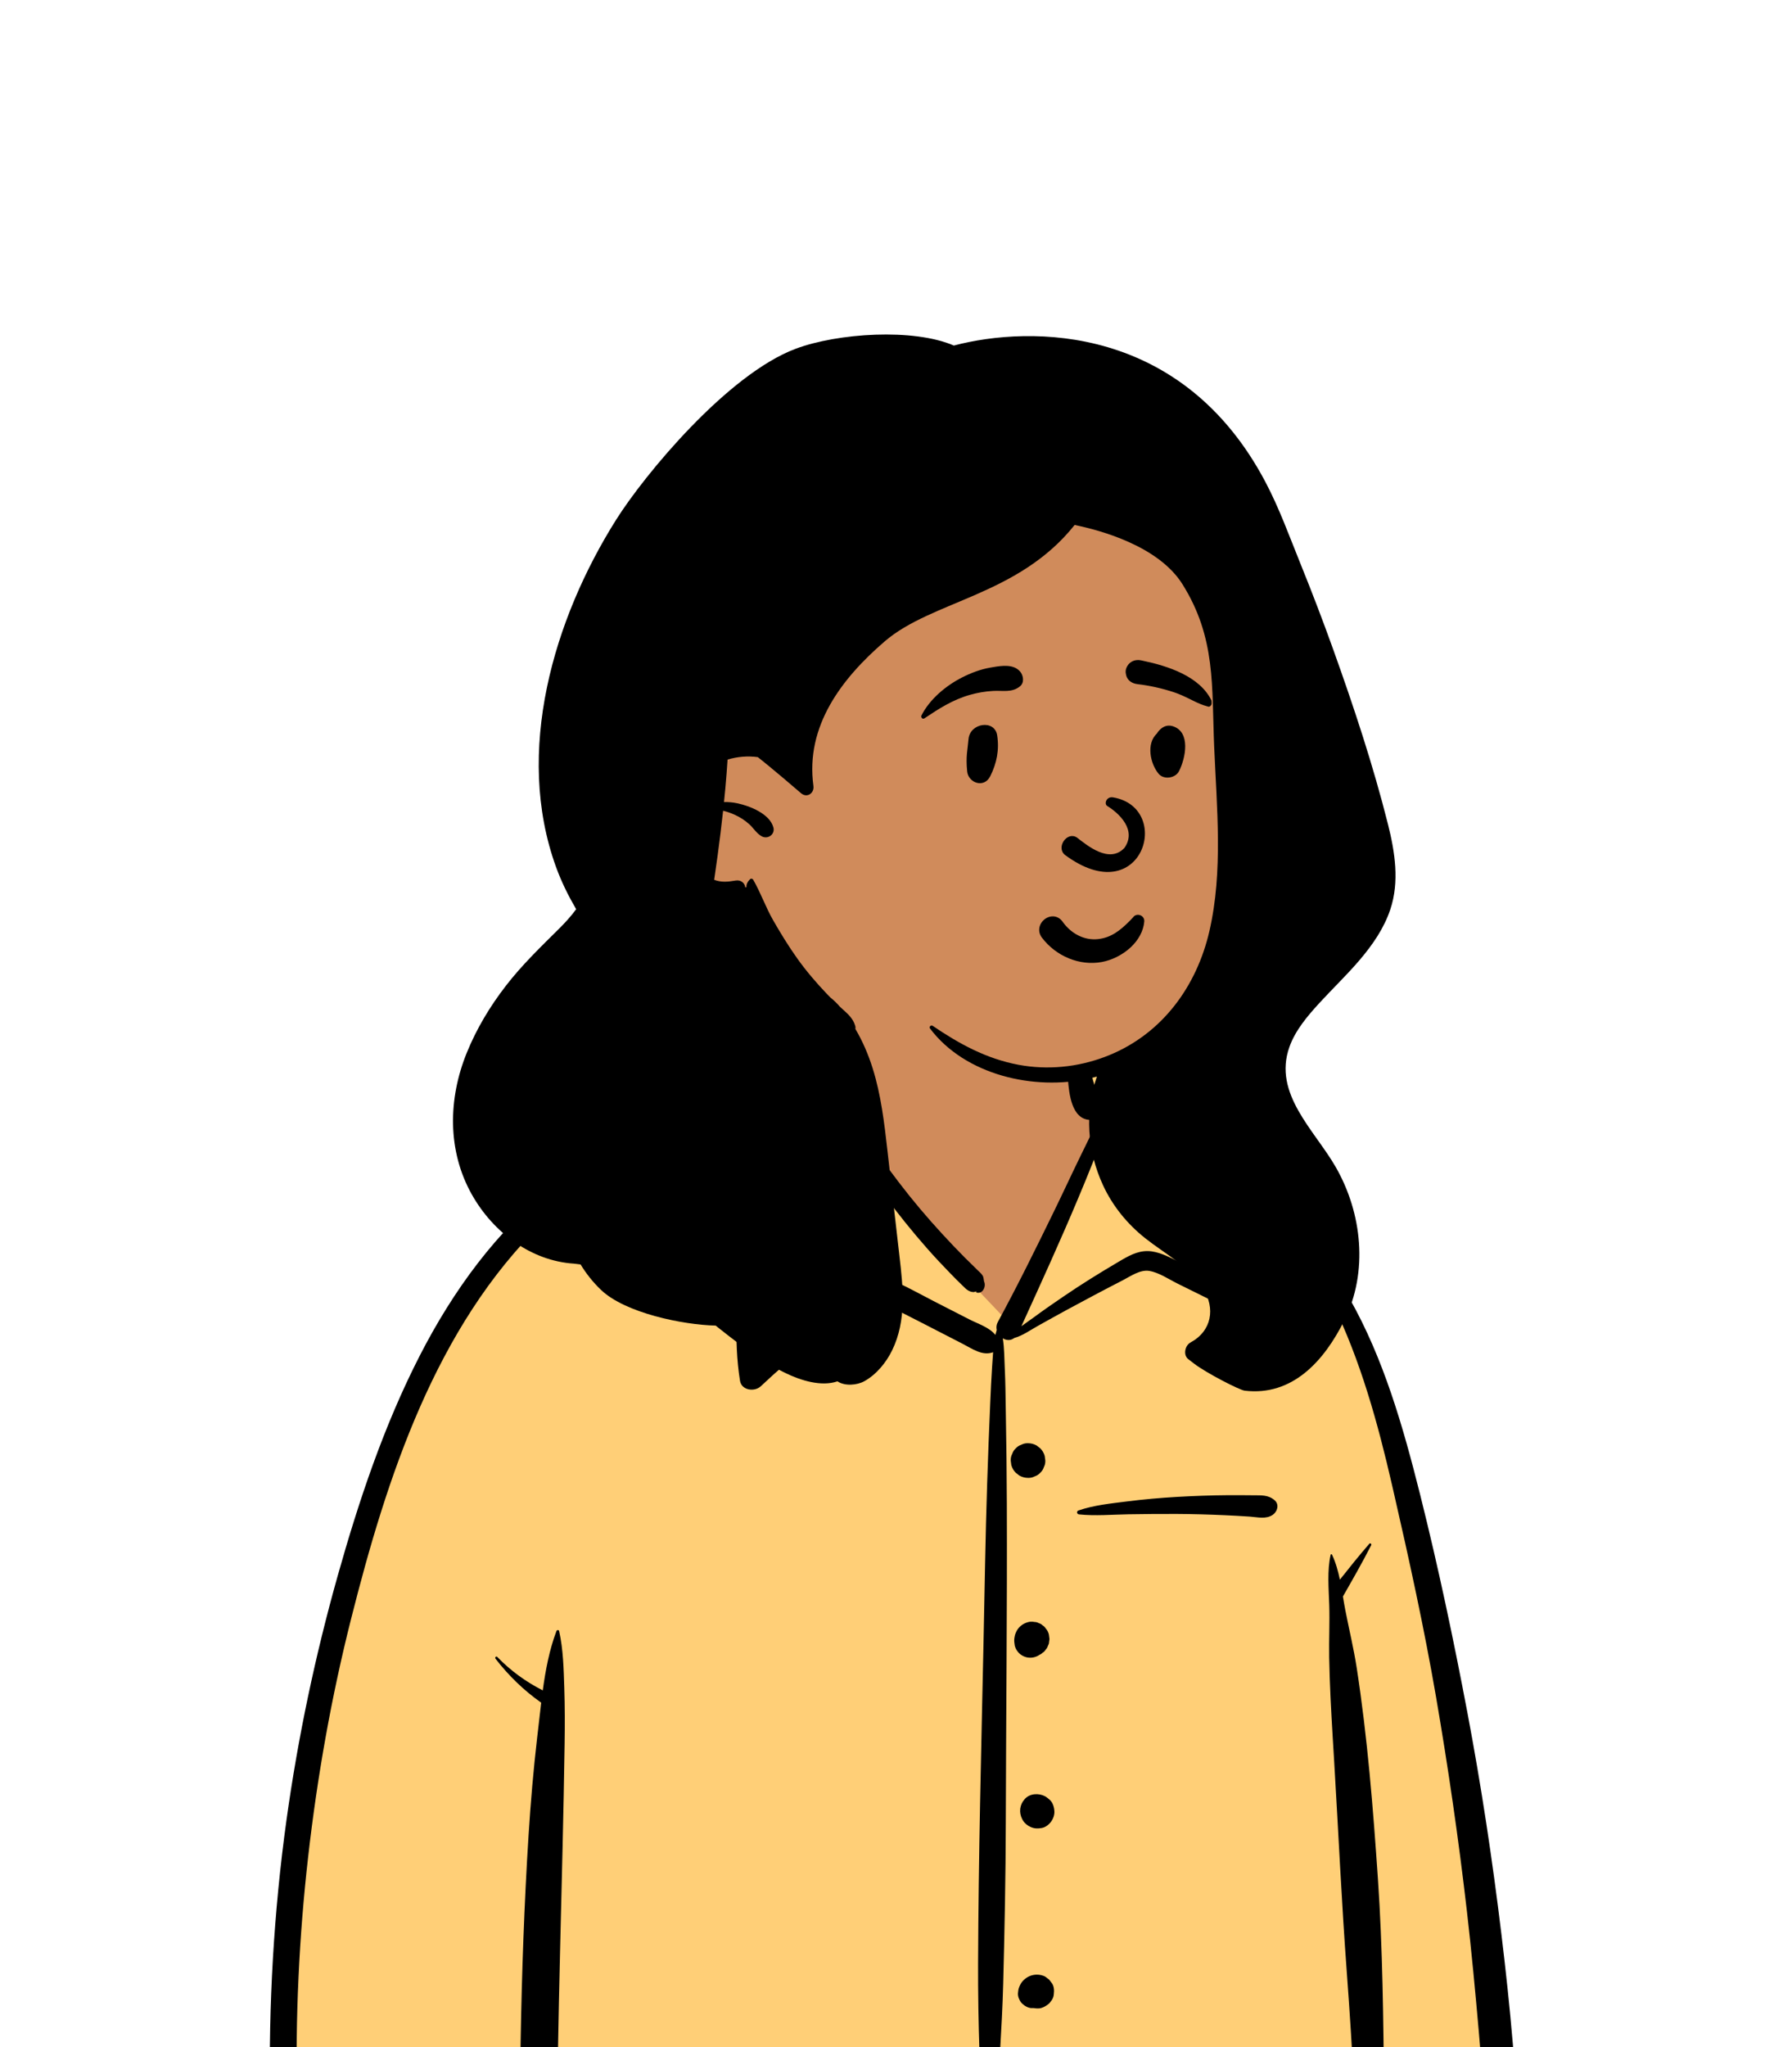<svg width="240" height="274" viewBox="0 0 240 274" fill="none" xmlns="http://www.w3.org/2000/svg">
<path fill-rule="evenodd" clip-rule="evenodd" d="M47.465 285.957C75.066 290.151 103.167 290.362 130.998 288.839C142.012 288.014 153.06 287.865 164.065 288.92C170.568 289.404 199.081 291.584 201.411 285.757C199.944 254.73 196.975 223.438 187.865 193.598C184.119 183.002 180.901 174.208 173.589 165.44C171.284 163.046 166.315 158.025 163.467 156.387C161 154.969 159.969 155.475 158.552 153.079C157.144 150.433 156.106 146.012 154.107 144.145C152.072 142.243 149.056 142.924 145.317 143.536C146.004 134.251 141.72 131.887 135.818 130.121C125.444 126.16 115.198 128.15 112.587 140.784C107.746 140.784 105.026 142.868 102.086 144.871C100.884 145.689 101.72 147.775 100.285 148.419C97.629 149.365 92.935 149.133 90.378 150.297C78.749 155.591 68.392 163.269 61.59 174.481C46.34 198.42 35.865 248.847 37.678 277.22C36.884 278.466 37.982 280.253 38.261 281.593C38.614 282.758 39.755 283.533 40.945 283.401C42.607 285.189 45.178 285.587 47.465 285.957Z" fill="#D08B5B"/>
<path fill-rule="evenodd" clip-rule="evenodd" d="M104.887 142.681C106.588 140.906 109.254 139.846 111.78 139.906L111.898 139.91L112.755 139.948L112.182 142.759L112.153 142.893L112.037 143.381L111.881 144.02L111.826 144.255L111.767 144.515C111.758 144.557 111.749 144.599 111.74 144.64L111.715 144.763L111.471 145.958L111.516 146.064L111.503 146.335C111.465 147.317 111.676 147.856 112.142 148.029L112.179 148.042L112.445 148.127L112.662 148.598C113.16 149.673 113.625 150.613 114.103 151.498C115.496 154.079 117.158 156.66 119.074 159.253C120.895 161.717 122.791 164.069 124.763 166.302C125.65 167.306 126.586 168.314 127.583 169.341L128.441 170.22L128.714 170.496L128.898 170.679L129.127 170.904L129.457 171.218L129.696 171.454L129.773 171.527C129.871 171.618 129.946 171.679 130.014 171.723L130.039 171.739L130.115 171.783L134.093 175.969L135.498 176.742L136.165 177.112L136.3 176.842L136.328 176.756L137.806 173.508L138.709 171.518C140.562 167.425 142.004 164.169 143.322 161.069L143.487 160.682L143.973 159.529L144.23 158.913C145.408 156.088 146.279 153.908 147.058 151.79L147.169 151.488L147.333 151.035L147.577 150.352L147.621 150.236C147.832 149.694 147.313 147.724 146.801 146.645L146.772 146.585L146.639 146.318L146.494 146.036C146.156 145.375 145.911 144.641 145.704 143.753C145.671 143.609 145.64 143.465 145.61 143.319L145.567 143.099L145.54 142.954L145.502 142.752L145.448 142.463L146.593 142.271L147.222 142.169L147.496 142.126C147.851 142.071 148.168 142.026 148.465 141.988L148.576 141.974L148.775 141.951L148.782 141.99L149.191 142.03L149.494 142.062C150.99 142.22 152.143 142.394 152.962 142.587L153.042 142.607L153.189 142.644L153.255 142.661C154 142.862 154.574 143.295 155.028 143.934C155.34 144.373 155.542 144.793 155.862 145.589L155.977 145.876L156.358 146.818C156.402 146.932 156.471 147.116 156.564 147.368L156.888 148.248L158.507 152.723L160.165 153.595C160.936 153.998 161.499 154.289 161.778 154.427L161.876 154.475L161.947 154.507L162.518 154.734L162.457 154.912L162.526 154.951C169.35 158.879 174.613 164.92 178.71 172.941L178.834 173.184L178.961 173.437C182.227 179.97 184.566 187.26 186.851 196.994L186.992 197.599L187.103 198.08L187.699 200.678C189.936 210.485 191.474 217.798 192.747 224.974L192.829 225.442L193.041 226.661C194.639 235.949 195.978 245.153 197.048 254.267L197.226 255.8C197.673 259.716 198.076 263.764 198.514 268.625L198.573 269.278L198.766 271.462C198.971 273.815 199.158 276.163 199.328 278.506L199.412 279.677L199.583 282.223L199.684 283.674L199.696 283.87L199.737 284.627L199.748 284.804C199.763 285.031 199.781 285.223 199.803 285.4L199.82 285.531L199.84 285.658C199.896 286.004 200.008 286.315 200.192 286.661L200.24 286.749L200.557 287.316L199.982 287.619C196.985 289.199 191.083 289.894 182.987 289.93L182.741 289.931H182.234C178.3 289.929 174.13 289.777 169.78 289.518L168.796 289.457L167.975 289.405C167.621 289.382 167.277 289.359 166.92 289.334L166.372 289.295L164.084 289.128C153.794 288.142 143.002 288.158 131.112 289.049C100.111 290.745 73.354 290.029 48.204 286.274L47.442 286.16L46.881 286.068L46.546 286.012C43.879 285.557 42.204 284.973 40.897 283.747L40.828 283.682L40.771 283.626L40.746 283.627C39.43 283.621 38.226 282.76 37.779 281.49L37.755 281.421L37.726 281.327L37.706 281.232C37.685 281.141 37.659 281.043 37.627 280.935L37.602 280.852L37.395 280.171L38.094 280.043C38.155 280.032 38.218 279.99 38.278 279.902L38.337 279.818L38.438 279.678L38.681 279.344C38.941 278.98 39.069 278.751 39.132 278.521C39.188 278.318 39.209 278.057 39.203 277.695L39.198 277.517L39.171 276.875C39.169 276.824 39.168 276.778 39.167 276.735L39.166 276.67L39.166 275.766L39.168 274.772C39.169 274.338 39.172 273.915 39.175 273.5L39.181 272.882L39.187 272.385C39.22 269.631 39.301 266.88 39.429 264.134C39.679 258.771 40.108 253.417 40.714 248.083C41.966 237.07 43.884 226.389 46.494 216.068L46.756 215.037C49.577 204.007 52.297 195.503 55.755 187.639C60.152 177.637 65.514 169.405 72.265 162.824C75.977 159.206 80.087 156.152 84.455 153.81C86.464 152.732 88.6 151.776 90.889 150.916L91.217 150.794L91.747 150.601L92.153 150.451L93.463 149.961C93.738 149.858 94.037 149.742 94.392 149.603L94.611 149.517L96.956 148.581L97.345 148.428L97.778 148.259L98.096 148.137C98.616 147.939 99.088 147.765 99.525 147.613L99.783 147.523L100.018 147.444L101.019 147.098L100.999 148.009C100.986 148.614 101.142 149.072 101.488 149.4L101.5 149.411L101.512 149.42L101.523 149.427L101.583 149.426L101.82 149.425C101.844 149.411 101.867 149.395 101.888 149.377C102.225 149.091 102.381 148.708 102.533 147.829L102.574 147.584L102.644 147.126L102.672 146.952C102.773 146.342 102.861 146.005 103.033 145.62C103.28 145.063 103.608 144.52 103.993 144.021L104.083 143.907L104.443 143.474L104.498 143.406C104.625 143.244 104.689 143.13 104.716 143.025L104.723 142.997L104.759 142.815L104.887 142.681Z" fill="#FFCF77"/>
<path fill-rule="evenodd" clip-rule="evenodd" d="M161.709 155.686C161.54 155.591 161.689 155.349 161.859 155.429C170.045 159.27 176.324 166.01 180.743 173.797C185.318 181.861 187.926 191.016 190.174 199.963L190.255 200.287C192.652 209.859 194.69 219.53 196.526 229.224C198.384 239.042 199.876 248.92 201.076 258.839C201.669 263.744 202.199 268.657 202.612 273.58C202.818 276.04 203.005 278.502 203.174 280.965C203.241 281.95 203.304 282.935 203.358 283.921L203.397 284.661C203.431 285.331 203.511 286.004 203.345 286.666C203.202 287.236 202.9 287.753 202.635 288.276C202.109 289.312 200.67 289.141 200.104 288.276L199.939 288.024C199.564 287.444 199.252 286.905 199.134 286.183C199.02 285.483 199.016 284.751 198.965 284.044C198.871 282.745 198.791 281.444 198.7 280.144C198.508 277.407 198.293 274.672 198.055 271.94C197.583 266.545 197.078 261.155 196.457 255.774C195.353 246.213 193.969 236.677 192.337 227.191C190.742 217.925 188.726 208.753 186.623 199.593L186.406 198.645C182.723 182.652 177.048 164.233 161.709 155.686ZM74.522 218.313C74.582 218.153 74.841 218.117 74.885 218.313C75.436 220.797 75.491 223.355 75.575 225.898C75.658 228.406 75.655 230.926 75.618 233.435C75.483 242.659 75.23 251.876 75.011 261.098C74.902 265.711 74.799 270.325 74.72 274.939C74.691 276.669 74.666 278.4 74.645 280.13L74.619 282.412C74.607 283.422 74.58 284.418 74.457 285.426C74.376 286.089 74.203 286.722 73.837 287.29C73.578 287.693 73.207 287.898 72.847 288.172L72.779 288.225C72.319 288.588 71.835 288.591 71.379 288.225L71.246 288.12C70.811 287.779 70.435 287.513 70.157 286.975C69.77 286.226 69.709 285.412 69.643 284.587C69.543 283.336 69.609 282.067 69.622 280.812C69.648 278.295 69.683 275.778 69.727 273.261C69.889 264.031 70.209 254.799 70.793 245.586C71.068 241.246 71.441 236.892 71.941 232.57L72.036 231.76C72.188 230.488 72.326 229.194 72.482 227.896C70.155 226.258 68.109 224.271 66.364 222.016C66.236 221.851 66.447 221.618 66.602 221.778C68.385 223.625 70.429 225.097 72.692 226.255C73.063 223.536 73.572 220.833 74.522 218.313ZM113.406 136.038C113.438 136.013 113.488 136.002 113.518 136.038C114.019 136.621 113.917 137.513 113.933 138.253L113.935 138.322C113.971 139.403 113.978 140.48 113.974 141.562L113.963 145.005C113.962 145.478 113.923 145.971 113.947 146.448L113.96 146.632C114.223 146.901 114.345 147.29 114.256 147.681C114.24 148.182 113.978 148.601 113.596 148.863L114.415 150.026L115.235 151.188C116.925 153.586 118.633 155.962 120.414 158.294C122.229 160.671 124.166 162.959 126.193 165.159C127.183 166.234 128.19 167.294 129.221 168.33C129.64 168.751 130.069 169.162 130.493 169.577L130.916 169.995C131.165 170.244 131.479 170.491 131.645 170.808C131.742 170.994 131.764 171.454 131.799 171.53C132.112 172.218 131.579 173.314 130.692 172.971L130.732 172.944C130.894 172.832 130.79 172.83 130.422 172.939C130.189 172.939 129.972 172.885 129.768 172.779L129.707 172.746C129.421 172.6 129.165 172.318 128.932 172.092L128.874 172.037C128.341 171.538 127.834 171.009 127.323 170.487C126.258 169.398 125.217 168.286 124.208 167.145C122.197 164.867 120.291 162.496 118.485 160.053C116.646 157.563 114.936 154.947 113.466 152.222C112.908 151.188 112.396 150.135 111.906 149.068C110.951 148.762 110.73 147.746 110.796 146.602C110.444 145.782 110.127 144.945 109.939 144.089C109.914 143.972 110.064 143.861 110.155 143.964C110.46 144.311 110.742 144.68 111.014 145.059C111.178 144.257 111.386 143.519 111.483 143.048L111.906 140.971C109.522 140.847 106.909 141.827 105.265 143.542C105.177 143.989 104.833 144.309 104.498 144.727C104.115 145.204 103.781 145.74 103.532 146.3C102.979 147.542 103.291 149.372 102.219 150.283C102.107 150.378 101.982 150.444 101.854 150.485C102.362 152.98 102.131 155.73 102.12 158.262L102.12 158.485C102.123 161.319 102.028 164.154 101.918 166.986L101.807 169.788C101.663 173.525 101.569 177.264 101.932 180.98C103.59 179.512 105.303 178.11 107.076 176.775C108.242 175.897 109.431 175.05 110.641 174.235L111.625 173.578C112.804 172.787 114.011 171.973 115.302 171.407C116.99 170.667 118.595 170.921 120.225 171.681C121.848 172.437 123.422 173.316 125.014 174.135C126.633 174.969 128.256 175.796 129.877 176.624C130.951 177.173 132.525 177.669 133.313 178.68C133.363 178.456 133.422 178.233 133.49 178.011C133.412 177.672 133.442 177.306 133.632 176.957C136.279 172.091 138.729 167.109 141.161 162.133C142.392 159.615 143.562 157.067 144.796 154.55L145.995 152.099C146.195 151.691 146.396 151.282 146.598 150.875C146.901 150.265 147.216 149.661 147.521 149.053C147.651 148.796 147.813 148.54 147.939 148.281L147.998 148.151C148.001 148.144 148.292 147.23 148.067 147.317L148.048 147.326C147.933 147.391 147.842 147.247 147.916 147.155C148.233 146.763 148.675 147.11 148.856 147.474C149.355 148.473 148.441 150.043 148.089 151L148.07 151.054C146.979 154.144 145.743 157.175 144.477 160.197C142.05 165.989 139.443 171.693 136.841 177.406L136.81 177.504C137.365 177.079 137.957 176.693 138.465 176.317C139.744 175.369 141.061 174.467 142.376 173.568C144.788 171.92 147.264 170.381 149.782 168.902L150.286 168.607C151.544 167.874 152.79 167.28 154.283 167.5C155.67 167.704 156.959 168.45 158.212 169.055L158.341 169.117L162.213 170.958C161.799 169.307 161.351 167.664 160.883 166.027C159.971 162.835 158.968 159.669 157.88 156.531C156.864 153.599 155.765 150.7 154.603 147.823L154.254 146.96C153.78 145.775 153.309 144.484 151.955 144.119C150.601 143.754 149.049 144.295 147.813 143.523C147.7 143.453 147.714 143.268 147.85 143.234L148.614 143.041C150.046 142.685 151.726 142.326 153.081 142.673C154.556 143.051 155.775 144.289 156.491 145.575C157.286 147.007 157.847 148.609 158.451 150.136L158.546 150.376C159.239 152.104 159.905 153.842 160.543 155.591C161.818 159.086 162.978 162.624 164.029 166.194C164.535 167.914 165.015 169.643 165.477 171.376C165.609 171.874 165.828 172.478 166.008 173.108C166.214 173.309 166.408 173.533 166.591 173.789C166.894 174.213 166.677 174.71 166.3 174.964C166.285 175.397 166.189 175.805 165.959 176.155C165.06 177.52 162.683 177.168 162.78 175.333C162.794 175.052 162.904 174.784 163.069 174.558L163.065 174.521L163.046 174.454C162.633 174.256 162.219 174.035 161.782 173.819L157.719 171.811C156.542 171.229 155.238 170.33 153.929 170.109C152.709 169.902 151.422 170.811 150.374 171.36L150.306 171.395C147.772 172.694 145.256 174.037 142.751 175.39C141.528 176.051 140.321 176.74 139.102 177.408C138.084 177.968 136.984 178.77 135.839 179.086C135.35 179.466 134.769 179.415 134.302 179.128C134.516 180.45 134.502 181.806 134.568 183.158C134.656 184.965 134.67 186.777 134.699 188.586L134.71 189.265C134.787 193.265 134.828 197.266 134.844 201.266C134.898 215.513 134.74 229.764 134.704 244.011C134.685 251.169 134.543 258.333 134.357 265.488C134.279 268.52 134.114 271.549 133.936 274.576L133.838 276.227C133.631 279.711 133.508 283.234 132.863 286.671C132.779 287.119 132.021 287.131 131.947 286.671C131.353 282.988 131.32 279.224 131.206 275.498L131.182 274.753C131.045 270.752 130.98 266.754 130.994 262.751C131.044 248.499 131.415 234.255 131.718 220.007C131.87 212.848 131.973 205.686 132.209 198.529C132.327 194.948 132.461 191.37 132.62 187.79C132.691 186.192 132.76 184.596 132.866 183L132.914 182.316C132.946 181.87 132.973 181.429 133.005 180.992C131.564 181.519 130.246 180.544 128.949 179.877C127.454 179.108 125.961 178.337 124.465 177.57L122.969 176.803L119.974 175.275C118.626 174.586 117.587 173.901 116.149 174.709C110.968 177.617 106.207 181.486 101.893 185.545C101.066 186.324 99.317 186.115 99.108 184.81C98.213 179.235 98.757 173.58 99.214 167.989L99.382 165.913C99.587 163.434 99.809 160.954 100.105 158.485C100.238 157.38 100.37 156.276 100.516 155.174L100.628 154.347C100.811 153.041 100.93 151.742 101.319 150.488C101.196 150.449 101.078 150.383 100.973 150.283C99.803 149.173 100.367 147.246 100.901 145.925C101.428 144.621 102.232 143.483 103.238 142.504C103.458 142.29 103.767 142.152 104.078 142.145C106.519 140.528 109.197 139.72 111.983 140.603C112.062 140.229 112.142 139.855 112.226 139.482L112.311 139.11C112.528 138.185 112.608 136.656 113.406 136.038ZM138.421 282.127C139.179 281.919 140.008 282.138 140.563 282.693C141.118 283.249 141.338 284.078 141.129 284.836C141.024 285.209 140.836 285.532 140.563 285.807C140.308 286.061 140.011 286.242 139.671 286.35L139.592 286.374L139.468 286.425C139.088 286.527 138.708 286.527 138.329 286.425C137.966 286.323 137.651 286.14 137.383 285.874C137.118 285.607 136.934 285.291 136.832 284.928C136.73 284.548 136.73 284.169 136.832 283.789L136.884 283.665C136.989 283.292 137.177 282.968 137.45 282.693C137.725 282.42 138.049 282.232 138.421 282.127ZM183.394 206.624C183.518 206.482 183.72 206.665 183.643 206.817C182.463 209.13 181.148 211.427 179.856 213.682C179.959 214.307 180.062 214.927 180.18 215.531C180.683 218.107 181.3 220.636 181.702 223.236C183.147 232.582 183.897 242.029 184.541 251.458C185.187 260.922 185.269 270.389 185.366 279.871C185.375 280.693 184.743 281.648 183.896 281.803C183.509 281.874 183.218 281.86 182.832 281.803C181.95 281.673 181.399 280.664 181.361 279.871C181.109 274.572 180.769 269.279 180.375 263.988C179.677 254.608 179.25 245.203 178.687 235.812L178.488 232.53C178.275 228.974 178.08 225.416 178.016 221.854C177.974 219.495 178.1 217.136 178.023 214.779C177.951 212.603 177.731 210.237 178.21 208.099C178.228 208.019 178.354 207.999 178.391 208.076C178.89 209.126 179.205 210.267 179.449 211.432C180.734 209.806 182.042 208.177 183.394 206.624ZM99.225 149.149C99.406 149.135 99.399 149.406 99.225 149.426C96.704 149.719 94.268 150.746 91.887 151.618L91.683 151.693C89.277 152.566 86.932 153.581 84.675 154.791C80.262 157.157 76.21 160.209 72.628 163.701C58.324 177.644 51.805 197.751 47.029 216.646C44.374 227.144 42.487 237.82 41.264 248.577C40.659 253.897 40.232 259.238 39.982 264.586C39.855 267.327 39.774 270.071 39.741 272.815C39.723 274.221 39.718 275.626 39.72 277.032C39.721 277.676 39.836 278.487 39.663 279.113C39.504 279.692 39.053 280.202 38.72 280.685C38.325 281.257 37.616 281.227 37.215 280.685L37.068 280.487C36.641 279.921 36.223 279.379 36.162 278.638C36.097 277.845 36.143 277.026 36.14 276.229C36.133 274.622 36.153 273.016 36.185 271.41C36.247 268.331 36.368 265.254 36.548 262.18C36.914 255.942 37.517 249.717 38.379 243.528C39.912 232.527 42.21 221.631 45.219 210.94C48.059 200.855 51.423 190.799 56.215 181.457C60.664 172.783 66.501 164.714 74.203 158.652C77.784 155.833 81.683 153.484 85.887 151.715C88.007 150.822 90.233 150.094 92.498 149.678C94.737 149.268 96.966 149.325 99.225 149.149ZM138.855 264.3C139.255 264.297 139.701 264.385 140.045 264.607L140.503 264.961C140.627 265.121 140.751 265.281 140.874 265.441C141.161 265.815 141.199 266.42 141.139 266.865C141.125 267.162 141.037 267.439 140.874 267.695L140.525 268.147C140.189 268.421 139.91 268.616 139.503 268.748C139.291 268.817 139.087 268.831 138.883 268.821L138.815 268.816L138.855 268.822L138.784 268.814C138.718 268.808 138.651 268.801 138.584 268.792C138.539 268.786 138.493 268.783 138.448 268.776C138.404 268.773 138.362 268.771 138.318 268.775C137.801 268.824 137.282 268.531 136.916 268.194C136.586 267.891 136.289 267.248 136.335 266.792L136.355 266.601C136.39 266.28 136.418 266.154 136.554 265.831C136.687 265.517 136.871 265.24 137.123 265.005C137.605 264.557 138.194 264.305 138.855 264.3ZM137.257 240.781C137.943 240.033 139.12 239.979 139.969 240.43C140.176 240.541 140.367 240.718 140.549 240.865C141.009 241.237 141.19 241.908 141.215 242.473C141.24 243.033 140.946 243.696 140.549 244.082L140.453 244.175C140.216 244.406 139.877 244.606 139.546 244.667C139.011 244.765 138.563 244.762 138.065 244.552C137.638 244.372 137.269 244.082 137.019 243.688L136.978 243.622C136.961 243.594 136.944 243.566 136.929 243.537L136.907 243.494C136.431 242.578 136.559 241.541 137.257 240.781ZM137.612 217.137C137.921 217.04 138.23 217.026 138.539 217.095C138.749 217.096 138.945 217.149 139.126 217.254C139.323 217.309 139.494 217.409 139.639 217.553C139.813 217.656 139.953 217.795 140.056 217.97C140.261 218.195 140.4 218.458 140.472 218.761L140.555 219.379L140.472 219.998L140.238 220.553C140.173 220.638 140.108 220.722 140.043 220.805C139.939 220.981 139.8 221.12 139.625 221.224C139.511 221.337 139.38 221.422 139.234 221.481C138.717 221.852 138.027 221.973 137.414 221.804C137.05 221.702 136.733 221.517 136.465 221.251C136.199 220.982 136.014 220.666 135.913 220.302L135.871 220.011C135.816 219.621 135.808 219.405 135.918 218.909C135.967 218.691 136.107 218.383 136.181 218.254C136.495 217.701 137.009 217.322 137.612 217.137ZM164.45 200.127C165.338 200.121 166.225 200.122 167.112 200.132L167.778 200.141C168.892 200.159 169.847 200.044 170.723 200.817C171.359 201.379 171.079 202.32 170.475 202.743C169.561 203.384 168.413 203.062 167.362 202.991C166.253 202.917 165.144 202.855 164.034 202.805C161.885 202.709 159.735 202.648 157.583 202.638C155.437 202.629 153.287 202.649 151.14 202.684C148.956 202.719 146.682 202.923 144.51 202.697C144.212 202.666 144.145 202.273 144.439 202.171C146.486 201.463 148.788 201.233 150.933 200.963C153.145 200.683 155.357 200.485 157.583 200.357C159.87 200.226 162.16 200.143 164.45 200.127ZM137.608 193.171L137.681 193.172C138.072 193.173 138.438 193.265 138.778 193.448L138.851 193.488L139.32 193.851C139.607 194.14 139.806 194.481 139.916 194.874L139.999 195.49C140.011 195.809 139.944 196.107 139.799 196.383C139.706 196.671 139.546 196.919 139.32 197.129C139.11 197.355 138.861 197.515 138.574 197.609C138.319 197.743 138.046 197.81 137.755 197.81L137.681 197.808C137.263 197.807 136.873 197.702 136.512 197.492L136.043 197.129C135.756 196.84 135.557 196.499 135.447 196.106L135.364 195.49C135.352 195.171 135.418 194.873 135.564 194.597C135.657 194.31 135.817 194.061 136.043 193.851C136.253 193.625 136.501 193.465 136.789 193.372C137.044 193.238 137.317 193.171 137.608 193.171ZM144.478 138.712C144.977 137.988 145.882 138.632 145.753 139.213C145.787 140.847 145.871 142.432 146.242 144.032C146.412 144.765 146.635 145.498 146.979 146.169L147.123 146.452C147.568 147.331 147.914 148.161 147.314 149.125C147.032 149.58 146.521 149.922 145.968 149.898C143.514 149.792 143.177 146.375 143.028 144.468C142.874 142.503 143.352 140.344 144.478 138.712Z" fill="black"/>
<path fill-rule="evenodd" clip-rule="evenodd" d="M169.646 95.119C168.847 81.972 164.591 67.068 152.068 60.613C124.459 49.505 88.159 77.478 86.237 106.055C85.567 115.838 90.984 126.527 100.885 129.246C103.086 132.17 106.415 133.955 109.701 135.505C148.835 155.859 174.114 139.314 169.646 95.119Z" fill="#D08B5B"/>
<path fill-rule="evenodd" clip-rule="evenodd" d="M178.561 86.941C177.178 83.09 175.717 79.269 174.18 75.477C172.683 71.787 171.331 68.017 169.472 64.502C158.37 43.506 138.182 43.506 127.746 46.25C122.335 43.912 112.198 44.572 106.563 46.681C97.44 50.096 86.32 63.529 82.518 69.564C74.123 82.889 68.884 100.625 74.46 116.023C75.189 118.036 76.118 119.9 77.165 121.696C76.506 122.592 75.747 123.44 74.906 124.274C72.409 126.751 69.911 129.147 67.753 131.941C65.609 134.718 63.831 137.671 62.508 140.927C60.013 147.067 59.892 154.02 63.191 159.879C66.061 164.976 71.146 168.772 76.874 169.134C77.168 169.175 77.463 169.213 77.758 169.243C78.517 170.496 79.443 171.65 80.499 172.656C83.735 175.742 91.449 177.325 95.849 177.426C96.075 177.608 96.302 177.79 96.53 177.97C99.222 180.094 102.047 182.237 105.138 183.748C107.231 184.773 109.976 185.629 112.16 184.889C113.151 185.553 114.777 185.413 115.759 184.87C117.374 183.978 118.687 182.372 119.486 180.728C121.424 176.735 120.958 172.367 120.46 168.102C119.912 163.391 119.385 158.677 118.85 153.966C118.43 150.283 117.992 146.537 116.874 142.989C116.297 141.15 115.54 139.383 114.562 137.722C114.587 137.583 114.583 137.443 114.543 137.312C114.222 136.268 113.56 135.721 112.776 135.01C112.675 134.92 112.574 134.827 112.475 134.731C112.082 134.283 111.663 133.867 111.214 133.514C111.041 133.339 110.87 133.161 110.699 132.984C109.281 131.494 107.94 129.927 106.749 128.249C105.593 126.622 104.55 124.923 103.557 123.192C102.547 121.431 101.879 119.489 100.871 117.741C100.784 117.591 100.565 117.561 100.443 117.686C100.131 118.009 99.931 118.369 99.969 118.747L99.813 118.77C99.754 118.2 99.229 117.735 98.516 117.859C97.449 118.045 96.572 118.115 95.649 117.76C95.811 116.68 95.961 115.598 96.109 114.514C96.378 112.519 96.629 110.517 96.844 108.516C97.365 108.64 97.882 108.82 98.387 109.048C99.109 109.372 99.789 109.807 100.371 110.342C100.945 110.87 101.341 111.582 102.041 111.95C102.846 112.371 103.818 111.675 103.582 110.762C103.104 108.917 100.394 107.86 98.718 107.512C98.143 107.391 97.555 107.34 96.966 107.353C97.099 106.068 97.217 104.783 97.314 103.496C97.361 102.887 97.403 102.279 97.443 101.668C98.746 101.273 100.141 101.154 101.497 101.34C101.944 101.697 102.391 102.05 102.823 102.408C104.196 103.545 105.562 104.688 106.911 105.853C107.033 105.956 107.153 106.06 107.276 106.165C108.077 106.856 109.076 106.172 108.941 105.193C107.841 97.174 112.74 90.796 118.477 85.855C124.827 80.383 136.371 79.746 143.923 70.267C147.401 70.977 155.166 73.085 158.37 78.204C162.857 85.377 162.271 91.804 162.612 99.941C162.954 108.084 163.822 116.579 161.978 124.608C160.276 132.011 155.67 138.337 148.523 141.245C148.346 141.317 148.167 141.387 147.988 141.455C144.292 142.852 140.259 143.247 136.371 142.511C132.068 141.695 128.476 139.721 124.896 137.293C124.69 137.156 124.388 137.439 124.544 137.646C129.262 143.915 138.53 146.009 145.881 144.354C146.225 144.276 146.567 144.192 146.906 144.099C145.262 148.839 145.593 154.043 147.735 158.658C149.023 161.436 150.988 163.839 153.38 165.734C156.018 167.823 159.29 169.509 161.12 172.441C162.796 175.127 162.298 178.145 159.429 179.696C158.706 180.089 158.427 181.36 159.144 181.918C159.418 182.129 159.692 182.344 159.973 182.556C161.579 183.771 165.992 186.054 166.706 186.138C173.052 186.893 177.319 182.222 180.054 176.712C183.264 170.245 182.429 162.363 178.892 156.205C176.054 151.263 170.465 146.394 172.687 140.14C173.48 137.906 175.101 136.002 176.676 134.281C178.472 132.322 180.403 130.488 182.126 128.459C183.838 126.444 185.356 124.253 186.203 121.725C187.441 118.031 186.825 114.036 185.895 110.348C183.903 102.431 181.316 94.619 178.561 86.941Z" fill="black"/>
<path fill-rule="evenodd" clip-rule="evenodd" d="M143.152 128.274C141.732 127.695 140.465 126.728 139.538 125.493C139.216 125.063 139.133 124.61 139.2 124.195C139.276 123.729 139.552 123.306 139.928 123.023C140.305 122.739 140.777 122.598 141.233 122.67C141.63 122.732 142.024 122.949 142.337 123.399L142.402 123.489C142.953 124.235 143.67 124.846 144.488 125.241C145.276 125.621 146.158 125.798 147.07 125.695C148.808 125.499 150.005 124.559 151.278 123.282C151.436 123.121 151.594 122.955 151.752 122.786C151.852 122.633 151.991 122.534 152.146 122.483C152.317 122.425 152.511 122.429 152.689 122.491C152.86 122.55 153.013 122.664 153.116 122.815C153.213 122.958 153.269 123.135 153.251 123.339C153.134 124.661 152.443 125.842 151.461 126.769C150.37 127.799 148.924 128.511 147.563 128.761C146.064 129.036 144.536 128.839 143.152 128.274ZM148.271 107.866C149.866 108.836 152.297 111.098 150.581 113.503C148.56 115.624 145.652 113.193 144.219 112.093C142.89 111.241 141.396 113.433 142.629 114.428C152.987 122.099 157.19 108.12 149.078 106.726C148.184 106.572 147.853 107.566 148.271 107.866ZM129.711 98.943C129.887 96.754 133.219 96.257 133.551 98.423C133.847 100.363 133.498 102.145 132.624 103.892C131.79 105.561 129.692 104.783 129.533 103.263C129.32 101.226 129.601 100.304 129.711 98.943ZM155.076 97.974C155.541 97.365 156.212 96.95 157.015 97.184C159.526 97.918 158.786 101.485 157.904 103.22C157.425 104.163 155.876 104.402 155.176 103.572C154.036 102.219 153.489 99.516 154.94 98.183C154.979 98.114 155.023 98.044 155.076 97.974ZM132.589 89.365L132.986 89.296C134.213 89.084 135.738 88.88 136.606 89.867C137.067 90.39 137.225 91.362 136.606 91.863C135.518 92.745 134.314 92.403 133.01 92.478C131.935 92.539 130.902 92.717 129.867 93.013C127.595 93.663 125.744 94.849 123.804 96.15C123.55 96.321 123.29 95.996 123.411 95.757C124.531 93.563 126.701 91.76 128.875 90.662C130.036 90.075 131.305 89.588 132.589 89.365ZM152.787 88.382L153.091 88.445C156.395 89.135 160.687 90.515 162.251 93.761C162.311 94.221 162.248 94.319 162.197 94.383L162.18 94.405C162.137 94.46 162.104 94.535 161.905 94.598C161.85 94.584 161.794 94.57 161.737 94.556C161.02 94.368 160.453 94.109 159.904 93.84L159.308 93.546C158.617 93.208 157.92 92.881 157.181 92.64C155.605 92.126 153.983 91.763 152.337 91.57C151.98 91.528 151.636 91.407 151.365 91.201C151.108 91.005 150.911 90.733 150.821 90.372C150.705 89.906 150.739 89.552 150.989 89.131C151.177 88.815 151.447 88.595 151.756 88.469C152.071 88.341 152.43 88.311 152.787 88.382Z" fill="black"/>
</svg>

